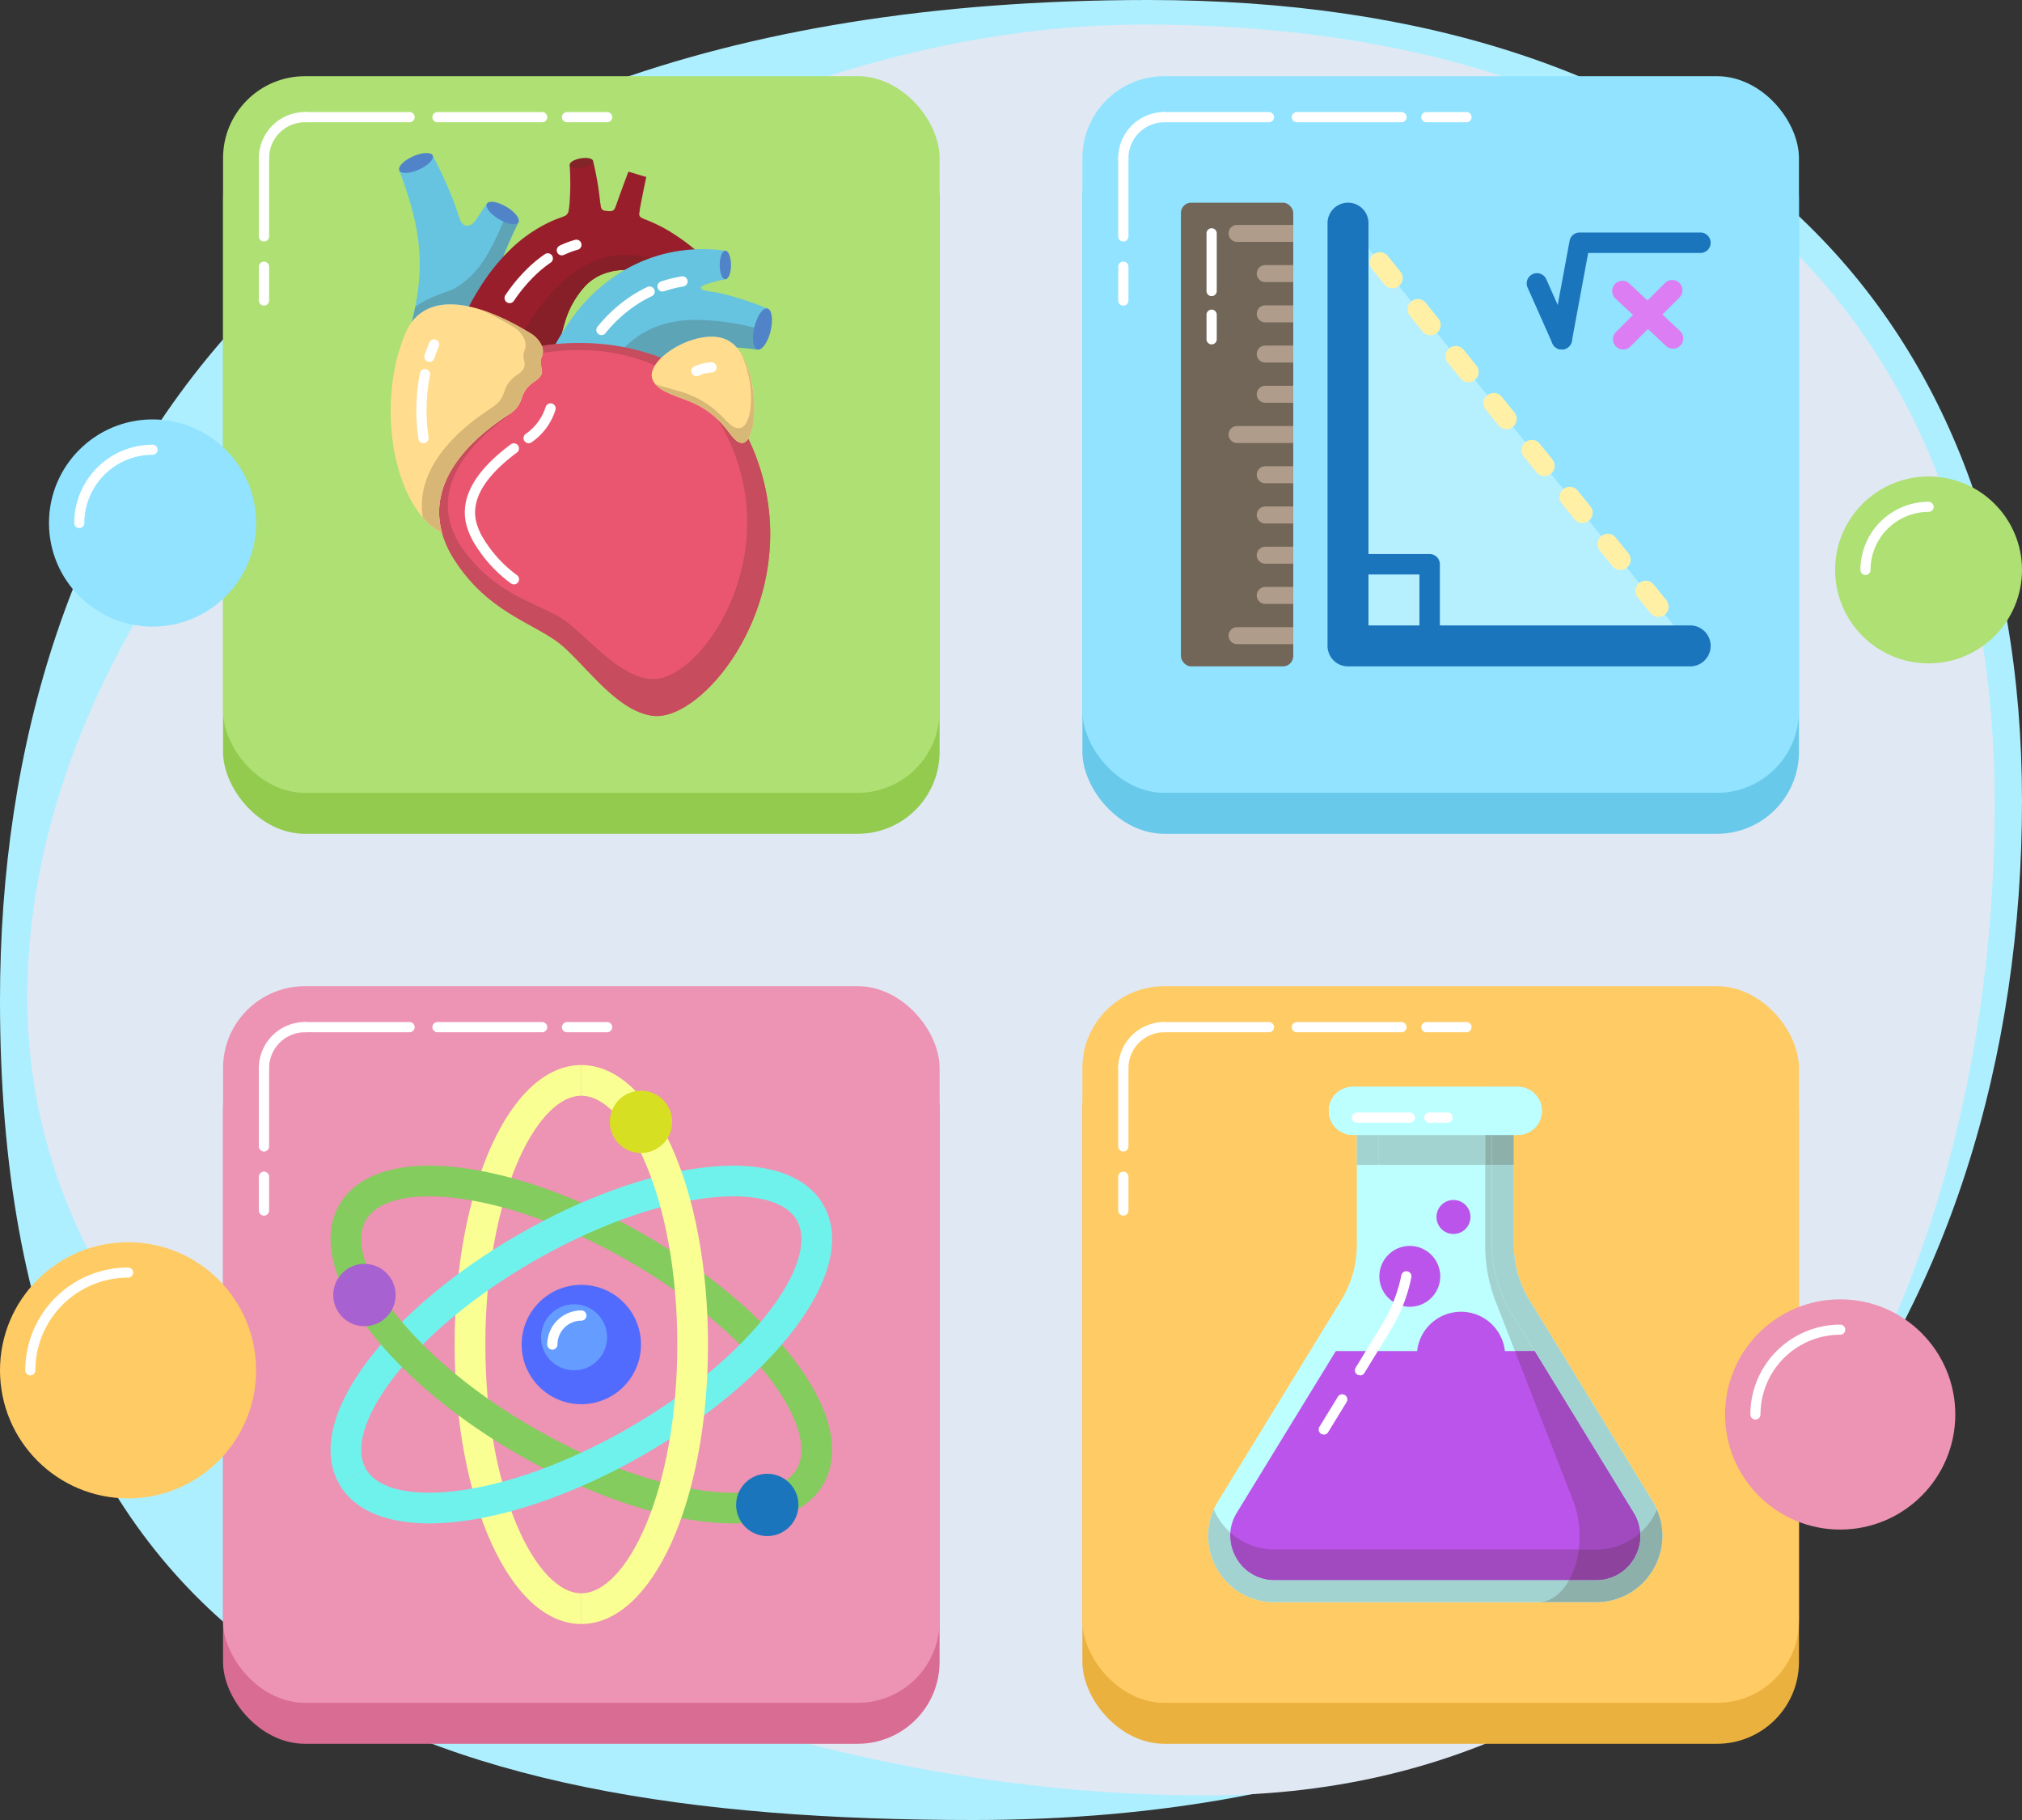 <svg xmlns="http://www.w3.org/2000/svg" xmlns:xlink="http://www.w3.org/1999/xlink" width="400" height="360" viewBox="0 0 400 360"><rect x="0" y="0" width="400" height="360" fill="#333333" stroke="none"/><defs><clipPath id="a"><rect width="400" height="360" transform="translate(-3848.233 -478.5)" fill="none"/></clipPath><clipPath id="b"><path d="M-3612.593-346.691h18.17a2.025,2.025,0,0,0,2.025-2.025v-87.668a2.025,2.025,0,0,0-2.025-2.025h-18.17a2.025,2.025,0,0,0-2.025,2.025v87.668a2.025,2.025,0,0,0,2.025,2.025" fill="none"/></clipPath></defs><g transform="translate(3848.233 478.5)"><g clip-path="url(#a)"><path d="M-3448.234-320.018c0,99.412-56.12,201.518-207.439,201.518-110.457,0-192.561-28.184-192.561-162.184,0-99.411,55.318-197.816,227.169-197.816C-3510.608-478.5-3448.234-419.429-3448.234-320.018Z" fill="#aeefff"/><path d="M-3453.639-319.436c0,96.724-48.638,196.071-156.11,196.071s-233.079-61.076-233.079-157.8S-3729.27-473.635-3621.8-473.635-3453.639-416.16-3453.639-319.436Z" fill="#e0e8f3"/><rect width="141.751" height="141.751" rx="16.2" transform="translate(-3804.109 -275.326)" fill="#d96c92"/><rect width="141.751" height="141.751" rx="16.2" transform="translate(-3804.109 -283.426)" fill="#ed93b3"/><circle cx="11.805" cy="11.805" r="11.805" transform="translate(-3745.039 -224.355)" fill="#526bff"/><circle cx="6.532" cy="6.532" r="6.532" transform="translate(-3741.197 -220.514)" fill="#649cff"/><path d="M-3733.234-157.27c-14.052,0-25.06-24.282-25.06-55.28s11.008-55.281,25.06-55.281v6.075c-8.98,0-18.985,20.208-18.985,49.206s10,49.205,18.985,49.205Z" fill="#faff94"/><path d="M-3685.36-184.91l-5.26-3.038c2.257-3.91.342-10.393-5.256-17.784-6.227-8.219-16.123-16.481-27.865-23.261s-23.845-11.218-34.077-12.5c-9.2-1.156-15.771.428-18.029,4.34l-5.26-3.038c3.589-6.22,12.128-8.823,24.045-7.33,11.018,1.381,23.93,6.092,36.358,13.268s22.966,16,29.671,24.853C-3683.783-199.828-3681.768-191.13-3685.36-184.91Z" fill="#84cc5e"/><path d="M-3781.107-184.91c-3.592-6.22-1.577-14.918,5.673-24.49,6.705-8.851,17.243-17.677,29.671-24.853s25.34-11.887,36.358-13.268c11.918-1.49,20.456,1.111,24.045,7.33l-5.26,3.038c-2.26-3.912-8.834-5.494-18.03-4.34-10.231,1.282-22.334,5.721-34.076,12.5s-21.638,15.042-27.865,23.261c-5.6,7.391-7.513,13.874-5.256,17.784Z" fill="#70f2ec"/><path d="M-3703.174-177.168a50.266,50.266,0,0,1-6.231-.411c-11.018-1.382-23.93-6.093-36.358-13.269s-22.966-16-29.671-24.853c-7.25-9.572-9.265-18.269-5.673-24.49l5.26,3.038c-2.257,3.912-.342,10.393,5.256,17.784,6.227,8.221,16.123,16.481,27.865,23.261s23.845,11.219,34.076,12.5c9.2,1.153,15.77-.429,18.03-4.34l5.26,3.038C-3688.289-179.836-3694.512-177.168-3703.174-177.168Z" fill="#84cc5e"/><path d="M-3763.293-177.168c-8.663,0-14.885-2.668-17.814-7.742l5.26-3.038c2.258,3.911,8.833,5.492,18.029,4.34,10.232-1.281,22.335-5.721,34.077-12.5s21.638-15.04,27.865-23.261c5.6-7.391,7.513-13.872,5.256-17.784l5.26-3.038c3.592,6.221,1.577,14.918-5.673,24.49-6.705,8.852-17.243,17.679-29.671,24.853s-25.34,11.887-36.358,13.269A50.263,50.263,0,0,1-3763.293-177.168Z" fill="#70f2ec"/><path d="M-3733.234-157.27v-6.075c8.981,0,18.986-20.207,18.986-49.205s-10-49.206-18.986-49.206v-6.075c14.053,0,25.061,24.283,25.061,55.281S-3719.181-157.27-3733.234-157.27Z" fill="#faff94"/><path d="M-3715.269-256.594a6.16,6.16,0,0,1-6.159,6.16,6.16,6.16,0,0,1-6.16-6.16,6.16,6.16,0,0,1,6.16-6.16A6.16,6.16,0,0,1-3715.269-256.594Z" fill="#d7df23"/><path d="M-3690.286-180.824a6.16,6.16,0,0,1-6.16,6.159,6.16,6.16,0,0,1-6.159-6.159,6.159,6.159,0,0,1,6.159-6.16A6.16,6.16,0,0,1-3690.286-180.824Z" fill="#1b75bc"/><path d="M-3769.979-222.337a6.16,6.16,0,0,1-6.16,6.159,6.16,6.16,0,0,1-6.159-6.159,6.159,6.159,0,0,1,6.159-6.16A6.159,6.159,0,0,1-3769.979-222.337Z" fill="#a761d1"/><path d="M-3738.963-211.538a1.012,1.012,0,0,1-1.013-1.012,6.751,6.751,0,0,1,6.742-6.743,1.012,1.012,0,0,1,1.013,1.013,1.012,1.012,0,0,1-1.013,1.012,4.723,4.723,0,0,0-4.717,4.718A1.012,1.012,0,0,1-3738.963-211.538Z" fill="#fff"/><path d="M-3796.009-267.226a8.11,8.11,0,0,1,8.1-8.1" fill="none" stroke="#fff" stroke-linecap="round" stroke-miterlimit="10" stroke-width="2.025"/><path d="M-3736.06-275.326h7.927" fill="none" stroke="#fff" stroke-linecap="round" stroke-miterlimit="10" stroke-width="2.025"/><path d="M-3761.687-275.326h20.7" fill="none" stroke="#fff" stroke-linecap="round" stroke-miterlimit="10" stroke-width="2.025"/><path d="M-3787.909-275.326h20.7" fill="none" stroke="#fff" stroke-linecap="round" stroke-miterlimit="10" stroke-width="2.025"/><path d="M-3796.009-251.734v-15.492" fill="none" stroke="#fff" stroke-linecap="round" stroke-miterlimit="10" stroke-width="2.025"/><path d="M-3796.009-239.056v-6.685" fill="none" stroke="#fff" stroke-linecap="round" stroke-miterlimit="10" stroke-width="2.025"/><rect width="141.751" height="141.751" rx="16.2" transform="translate(-3634.109 -275.326)" fill="#ebb13f"/><rect width="141.751" height="141.751" rx="16.2" transform="translate(-3634.109 -283.426)" fill="#ffcb64"/><path d="M-3550.944-258.763v26.426a23.308,23.308,0,0,0,3.434,12.18l24.342,39.74a10.942,10.942,0,0,1-9.331,16.657h-63.585a10.942,10.942,0,0,1-9.33-16.657l24.341-39.74a23.317,23.317,0,0,0,3.434-12.18v-26.426h26.695" fill="#bdffff"/><path d="M-3605.414-180.417a10.942,10.942,0,0,0,9.33,16.657h63.585a10.942,10.942,0,0,0,9.331-16.657l-18.894-30.844h-44.459l-18.893,30.844" fill="#ba54ea"/><path d="M-3532.5-161.587h-63.585a12.958,12.958,0,0,1-11.441-6.7,12.961,12.961,0,0,1,.258-13.261l24.341-39.74a21.137,21.137,0,0,0,3.114-11.045v-26.426h4.346v26.426a25.474,25.474,0,0,1-3.754,13.315l-24.341,39.74a8.667,8.667,0,0,0-.172,8.865,8.663,8.663,0,0,0,7.649,4.484h63.585a8.663,8.663,0,0,0,7.65-4.484,8.667,8.667,0,0,0-.172-8.865l-24.342-39.74a25.474,25.474,0,0,1-3.754-13.315v-26.426h4.346v26.426a21.137,21.137,0,0,0,3.114,11.045l24.342,39.74a12.962,12.962,0,0,1,.258,13.261,12.962,12.962,0,0,1-11.442,6.7" fill="#bdffff"/><path d="M-3554.428-254.013h-21.037v5.931h21.037v-5.931" fill="#a3d3d0"/><path d="M-3575.466-254.013h-4.346v5.931h4.346v-5.931" fill="#a3d3d0"/><path d="M-3547.975-254.013h-32.633a4.751,4.751,0,0,1-4.751-4.75,4.751,4.751,0,0,1,4.751-4.75h32.633a4.75,4.75,0,0,1,4.75,4.75,4.75,4.75,0,0,1-4.75,4.75" fill="#bdffff"/><path d="M-3559.209-219.031a8.736,8.736,0,0,1,8.736,8.736,8.736,8.736,0,0,1-8.736,8.736,8.736,8.736,0,0,1-8.736-8.736,8.736,8.736,0,0,1,8.736-8.736" fill="#ba54ea"/><path d="M-3569.34-232.054a6.018,6.018,0,0,1,6.018,6.018,6.018,6.018,0,0,1-6.018,6.018,6.019,6.019,0,0,1-6.019-6.018A6.019,6.019,0,0,1-3569.34-232.054Z" fill="#ba54ea"/><path d="M-3560.7-241.14a3.36,3.36,0,0,1,3.36,3.36,3.36,3.36,0,0,1-3.36,3.361,3.36,3.36,0,0,1-3.361-3.361A3.36,3.36,0,0,1-3560.7-241.14Z" fill="#ba54ea"/><path d="M-3548.486-228.874a21.133,21.133,0,0,0,2.829,7.582l22.513,36.754-22.512-36.754a21.149,21.149,0,0,1-2.83-7.582m5.233-29.369a4.751,4.751,0,0,1-4.722,4.23,4.788,4.788,0,0,0,.958-.1,4.759,4.759,0,0,0,2.982-2,4.727,4.727,0,0,0,.782-2.136m0-.031,0,.025,0-.025m0-.053,0,.042,0-.042m0-.036,0,.022,0-.022m0-.049,0,.031,0-.031m0-.039v0m0-.045v0m0-.044v0m0-.043v0m0-.048v0m0-.041v0m0-.05v0" fill="#d8d3d0"/><path d="M-3553.117-248.082h-1.311v15.746a30.77,30.77,0,0,0,1.978,11.044l3.9,10.031h3.937l-4.754-7.761a25.474,25.474,0,0,1-3.754-13.315v-15.745" fill="#a3d3d0"/><path d="M-3544.609-211.261h-3.937l11.564,29.708a19.453,19.453,0,0,1,1.063,9.528h3.42a12.962,12.962,0,0,0,8.76-3.331,8.781,8.781,0,0,0-1.282-3.926l-19.588-31.979" fill="#a14abf"/><path d="M-3548.771-248.082h-4.346v15.745a25.474,25.474,0,0,0,3.754,13.315l4.754,7.761,19.588,31.979a8.781,8.781,0,0,1,1.282,3.926,13.279,13.279,0,0,0,2.683-3.375,13.258,13.258,0,0,0,.58-1.217,12.877,12.877,0,0,1,.47,9.268,12.939,12.939,0,0,0-1.31-10.873l-1.828-2.985-22.513-36.754a21.133,21.133,0,0,1-2.829-7.582,21.163,21.163,0,0,1-.285-3.462h0v-15.745" fill="#a3d3d0"/><path d="M-3553.117-254.013h-1.311v5.931h1.311v-5.931" fill="#8eb0ab"/><path d="M-3548.771-254.013h-4.347v5.931h4.347v-5.931" fill="#8eb0ab"/><path d="M-3547.975-263.513h-5.944c1.665,0,3.016,2.128,3.016,4.749a6.78,6.78,0,0,1-.517,2.656,3.377,3.377,0,0,1-1.894,2,1.988,1.988,0,0,1-.608.1h5.947a4.751,4.751,0,0,0,4.722-4.23v-.006l0-.025,0-.011,0-.042,0-.014,0-.022v-.018l0-.031v-.039l0-.027v-.062l0-.035v-.188a4.75,4.75,0,0,0-4.75-4.75" fill="#a3d3d0"/><path d="M-3523.275-165.358q-.4.4-.825.755.428-.358.825-.755m3.233-5.213,0,.007,0-.007m.018-.055-.006.017.006-.017m.017-.052-.009.027.009-.027" fill="#a3d3d0"/><path d="M-3547.975-254.013h-32.632a4.749,4.749,0,0,1-4.751-4.75,4.749,4.749,0,0,1,4.751-4.75h32.632a4.749,4.749,0,0,1,4.751,4.75A4.749,4.749,0,0,1-3547.975-254.013Z" fill="#bdffff"/><path d="M-3596.31-161.588h0m-12.789-11.341a13.248,13.248,0,0,0,1.573,4.638,13.153,13.153,0,0,0,3.965,4.393,13.151,13.151,0,0,1-3.964-4.393,13.25,13.25,0,0,1-1.574-4.638m-.006-.045,0,.018,0-.018m-.006-.045h0" fill="#d8d3d0"/><path d="M-3604.843-175.355a8.716,8.716,0,0,0,1.11,4.938,8.663,8.663,0,0,0,7.649,4.484h58.2a15.148,15.148,0,0,0,1.065-2.358,18.7,18.7,0,0,0,.9-3.734h-60.165a12.962,12.962,0,0,1-8.759-3.33" fill="#a14abf"/><path d="M-3520.03-170.609l-.012.038.012-.038m.014-.042-.008.025.008-.025m.01-.029h0m-88.1-9.268a12.886,12.886,0,0,0-1,6.929h0l.006.045,0,.018,0,.027a13.25,13.25,0,0,0,1.574,4.638,13.151,13.151,0,0,0,3.964,4.393,13.016,13.016,0,0,0,7.251,2.31h63.811a12.977,12.977,0,0,0,8.4-3.016,12.979,12.979,0,0,1-8.4,3.015h-11.591c2.432,0,4.65-1.585,6.207-4.345h-58.2a8.663,8.663,0,0,1-7.649-4.484,8.716,8.716,0,0,1-1.11-4.938,13.291,13.291,0,0,1-2.683-3.375c-.222-.4-.4-.808-.581-1.218" fill="#a3d3d0"/><path d="M-3520.136-170.3a13.692,13.692,0,0,1-.921,2.011,13.773,13.773,0,0,1-.861,1.346,13.8,13.8,0,0,0,.862-1.347,13.627,13.627,0,0,0,.92-2.01m.015-.043-.012.033.012-.033" fill="#d8d3d0"/><path d="M-3520.045-170.564a13.525,13.525,0,0,1-1.012,2.273,13.388,13.388,0,0,1-2.218,2.933,13.2,13.2,0,0,0,1.357-1.587,13.773,13.773,0,0,0,.861-1.346,13.692,13.692,0,0,0,.921-2.011l0-.01.012-.033c.026-.073.052-.146.076-.219" fill="#a3d3d0"/><path d="M-3523.739-175.356a12.962,12.962,0,0,1-8.76,3.331h-3.42a18.7,18.7,0,0,1-.9,3.734,15.148,15.148,0,0,1-1.065,2.358h5.383a8.663,8.663,0,0,0,7.65-4.484,8.721,8.721,0,0,0,1.11-4.939" fill="#8d429d"/><path d="M-3520.476-179.948a13.258,13.258,0,0,1-.58,1.217,13.279,13.279,0,0,1-2.683,3.375,8.721,8.721,0,0,1-1.11,4.939,8.663,8.663,0,0,1-7.65,4.484h-5.383c-1.557,2.76-3.775,4.345-6.207,4.345h11.591a12.979,12.979,0,0,0,8.4-3.015q.428-.358.825-.755a13.388,13.388,0,0,0,2.218-2.933,13.525,13.525,0,0,0,1.012-2.273l0-.007.012-.038.006-.017.008-.025.009-.027v0a12.877,12.877,0,0,0-.47-9.268" fill="#8eb0ab"/><path d="M-3547.975-254.013h-32.633a4.75,4.75,0,0,1-4.75-4.75,4.75,4.75,0,0,1,4.75-4.75h32.633a4.75,4.75,0,0,1,4.75,4.75A4.75,4.75,0,0,1-3547.975-254.013Z" fill="#bdffff"/><path d="M-3586.356-194.729l-.528-.149a1.011,1.011,0,0,1-.334-1.392l3.645-5.953a1.015,1.015,0,0,1,1.393-.334,1.013,1.013,0,0,1,.334,1.392l-3.646,5.953A1.012,1.012,0,0,1-3586.356-194.729Z" fill="#fff"/><path d="M-3579.184-206.438l-.528-.149a1.012,1.012,0,0,1-.335-1.392l5.144-8.4a30.462,30.462,0,0,0,3.886-9.86,1.015,1.015,0,0,1,1.193-.79,1.011,1.011,0,0,1,.79,1.193,32.437,32.437,0,0,1-4.143,10.515l-5.143,8.4A1.012,1.012,0,0,1-3579.184-206.438Z" fill="#fff"/><path d="M-3569.34-256.425h-10.472a1.012,1.012,0,0,1-1.013-1.013,1.011,1.011,0,0,1,1.013-1.012h10.472a1.011,1.011,0,0,1,1.012,1.012A1.012,1.012,0,0,1-3569.34-256.425Z" fill="#fff"/><path d="M-3561.884-256.425h-3.587a1.012,1.012,0,0,1-1.013-1.013,1.011,1.011,0,0,1,1.013-1.012h3.587a1.011,1.011,0,0,1,1.013,1.012A1.012,1.012,0,0,1-3561.884-256.425Z" fill="#fff"/><path d="M-3626.009-267.226a8.11,8.11,0,0,1,8.1-8.1" fill="none" stroke="#fff" stroke-linecap="round" stroke-miterlimit="10" stroke-width="2.025"/><path d="M-3566.06-275.326h7.927" fill="none" stroke="#fff" stroke-linecap="round" stroke-miterlimit="10" stroke-width="2.025"/><path d="M-3591.687-275.326h20.7" fill="none" stroke="#fff" stroke-linecap="round" stroke-miterlimit="10" stroke-width="2.025"/><path d="M-3617.909-275.326h20.7" fill="none" stroke="#fff" stroke-linecap="round" stroke-miterlimit="10" stroke-width="2.025"/><path d="M-3626.009-251.734v-15.492" fill="none" stroke="#fff" stroke-linecap="round" stroke-miterlimit="10" stroke-width="2.025"/><path d="M-3626.009-239.056v-6.685" fill="none" stroke="#fff" stroke-linecap="round" stroke-miterlimit="10" stroke-width="2.025"/><rect width="141.751" height="141.751" rx="16.2" transform="translate(-3804.109 -455.326)" fill="#93cb4f"/><rect width="141.751" height="141.751" rx="16.2" transform="translate(-3804.109 -463.426)" fill="#aee073"/><path d="M-3745.674-434.523l-6.238-3.694c-1.52,2.178-3.017,4.42-4.412,6.785a52.883,52.883,0,0,0-2.422-7.886,89.492,89.492,0,0,0-3.885-8.421l-6.62,2.953a81.788,81.788,0,0,1,2.632,8.065,42.755,42.755,0,0,1,1.334,7.944,39.336,39.336,0,0,1-.279,7.882,57.738,57.738,0,0,1-1.672,7.9l4.26.925-.027.286h1.344l5.579,1.211c.062-.4.114-.806.172-1.211h4.322a29.6,29.6,0,0,1,1.23-11.157,73.712,73.712,0,0,1,4.682-11.581" fill="#67c4e0"/><path d="M-3766.073-417.834l-.011.008q-.3,1.5-.67,3l0-.007q.378-1.5.676-3m20.4-16.689c-1.111,2.283-2.157,4.571-3.055,6.852h0c.9-2.281,1.943-4.569,3.054-6.852" fill="#d8d3d0"/><path d="M-3748.1-435.959c-3.255,7.678-5.348,11.523-10.034,14.405-1.513.931-4.556,1.327-7.939,3.72q-.3,1.5-.676,3a9.08,9.08,0,0,1,7.646-3.457,17.49,17.49,0,0,1,3.633.412,52.017,52.017,0,0,1,3.031-5.088,40.542,40.542,0,0,1,3.71-4.706c.9-2.281,1.944-4.569,3.055-6.852h0l-2.426-1.436" fill="#5ea4b7"/><path d="M-3757.431-435.585c.738,2.527,2.41,1.911,3.279.671l1.269,3.556-2.736,4.09-4.749-1.716S-3757.855-437.035-3757.431-435.585Z" fill="#67c4e0"/><path d="M-3715.461-432.551a30.452,30.452,0,0,0-6.494-3.024l.231-1.226c.42-2.233.868-4.477,1.34-6.69l-3.53-1.059c-.828,2.172-1.618,4.33-2.39,6.513-.164.464-.322.931-.484,1.395a23.766,23.766,0,0,0-2.591-.153c-.036-.593-.08-1.182-.135-1.766q-.21-2.067-.559-4.078c-.238-1.356-.5-2.643-.848-4.037l-4.617.826c.082,1.168.124,2.462.122,3.691s-.048,2.478-.135,3.7c-.066.858-.169,1.7-.288,2.531a22.939,22.939,0,0,0-3.855,1.448,28.859,28.859,0,0,0-7.318,5.075,38.529,38.529,0,0,0-5.427,6.442,54.456,54.456,0,0,0-3.968,6.952c-1.113,2.356-2.063,4.737-2.914,7.13l21.054,4.646c.113-1.819.288-3.614.56-5.353a37.088,37.088,0,0,1,1.15-4.943,17.942,17.942,0,0,1,4.284-7.6,9.834,9.834,0,0,1,3.348-2.169,11.842,11.842,0,0,1,4.465-.8,25.167,25.167,0,0,1,10.669,2.867l4.125-5.961a40.329,40.329,0,0,0-5.795-4.351" fill="#991e2c"/><path d="M-3736.557-414.533q-.3.969-.55,1.988h0q.248-1.017.549-1.987" fill="#d8d3d0"/><path d="M-3724.383-428.086c-6.295,0-13.168,3.485-20.119,14.8l.07.041.01.006.058.034.048.028.014.008q.453.266.917.547a5.461,5.461,0,0,1,2.358,2.6h0s.987-.187,2.672-.343q.6-1.1,1.248-2.176.248-1.017.55-1.988h0a17.942,17.942,0,0,1,4.284-7.6,9.834,9.834,0,0,1,3.348-2.169,11.8,11.8,0,0,1,4.283-.8,30.577,30.577,0,0,1,5.069-2.341,19.347,19.347,0,0,0-4.81-.639" fill="#861f27"/><path d="M-3736.879-435.615a1.581,1.581,0,0,0,1.193-1.485s6.128-1.991,6.2-1.2c.1,1.2.416,1.518,1.337,1.542l-1.1,2.8-7.534.511Z" fill="#991e2c"/><path d="M-3727.8-436.736a1.144,1.144,0,0,0,1.366-.921s4.9-.147,4.714.856.026,1.282.831,1.594l-.333,1.673-6.711-1.236Z" fill="#991e2c"/><path d="M-3705.171-420.366a28.984,28.984,0,0,0-5.213-.721c-.337-.012-.681-.01-1.025-.009a25.929,25.929,0,0,1,6.671-2.159v-5.654a32.236,32.236,0,0,0-10.435.258,30.615,30.615,0,0,0-10.282,4.033,34.675,34.675,0,0,0-8.541,7.6,49.208,49.208,0,0,0-5.877,9.641l12.324,3.8,9.245,4.448a23.617,23.617,0,0,1,2.4-5.662,10.147,10.147,0,0,1,3.585-3.607,10.345,10.345,0,0,1,2.639-1.031,17.25,17.25,0,0,1,3.318-.435,52.772,52.772,0,0,1,7.991.508l1.946-8.117a61.975,61.975,0,0,0-8.749-2.888" fill="#67c4e0"/><path d="M-3697.429-413.278l-.939,3.917.939-3.917h0" fill="#d8d3d0"/><path d="M-3710.341-415.245c-6.3,0-10.756,1.922-14.405,5.5a39.917,39.917,0,0,1,7.27,2.088,15.77,15.77,0,0,1,9.978-4.247,6.827,6.827,0,0,1,3.332.774,6.388,6.388,0,0,1,1.662,1.357c1.317.1,2.7.252,4.136.414h0l.939-3.917a51.486,51.486,0,0,0-12.912-1.967" fill="#5ea4b7"/><path d="M-3708.694-422.221c-1.4.531-1.016,1.088.506,1.319l-.836,3.724-6.827,1.187.165-6.727,7.123-1.385Z" fill="#67c4e0"/><path d="M-3760.792-373.125c-3.492-12.562,10.116-21.321,13.26-23.415,3.561-2.375,1.419-4.063,5.1-6.554,2.707-1.841.586-2.753,1.377-4.732a2.965,2.965,0,0,0,.032-2.2s32.39-6.136,42.62,22.593c9.63,27.04-10.552,51.838-20.708,50.518-6.674-.865-12.267-8.706-17.411-13.454s-14.905-6.464-21.9-17.543a19.7,19.7,0,0,1-2.369-5.213" fill="#ea5670"/><path d="M-3733.784-410.576h0q.273,0,.553,0-.281,0-.553,0" fill="#5ea4b7"/><path d="M-3738.355-410.369c-1.685.156-2.672.343-2.672.343h0s.988-.187,2.672-.343h0" fill="#772023"/><path d="M-3733.79-410.576c-1.806,0-3.363.1-4.565.207h0c1.2-.111,2.759-.207,4.565-.207" fill="#5ea4b7"/><path d="M-3718.318-336.864h0m.564-.024-.079.006.079-.006m.274-.027c-.061.008-.121.014-.182.02.061-.006.121-.012.182-.02m.922-.16-.03.007.03-.007m.139-.033-.119.028.119-.028m.47-.128c-.114.034-.226.066-.34.1.113-.029.226-.061.34-.1m-42.474-30.676c6.9,10.928,16.486,12.746,21.683,17.35-5.2-4.6-14.786-6.422-21.683-17.35m60.1-19.272c8.5,24.319-7.038,46.762-17.591,49.937,10.553-3.172,26.093-25.616,17.591-49.937m-.04-.114.016.046-.016-.046m-.132-.371.006.018-.006-.018" fill="#d8d3d0"/><path d="M-3747.239-396.743c-.093.067-.191.135-.293.2-2.794,1.861-13.852,8.985-13.828,19.365a15.231,15.231,0,0,0,.568,4.05h0a19.7,19.7,0,0,0,2.369,5.213h0c6.9,10.928,16.486,12.746,21.683,17.35.072.064.144.128.214.193,5.144,4.748,10.737,12.589,17.411,13.454a6.3,6.3,0,0,0,.8.051h0c.16,0,.321-.006.484-.018l.079-.006.092-.007c.061-.006.121-.012.182-.02a8.643,8.643,0,0,0,.892-.153l.03-.007.02,0,.119-.028.13-.033c.114-.029.226-.061.34-.1l.039-.011c10.553-3.175,26.093-25.618,17.591-49.937l-.024-.068-.016-.046-.048-.135h0c-.026-.074-.052-.145-.078-.218l-.006-.018a39.717,39.717,0,0,0-1.732-4.066,1.991,1.991,0,0,1-.734.727h0l-.016.008,0,0-.014.007-.005,0-.014.006,0,0-.015.007h0l-.036.015-.007,0-.011,0-.008,0-.01,0-.008,0-.01,0-.009,0-.009,0-.009,0-.009,0-.01,0-.01,0-.017.005-.008,0-.011,0-.008,0-.011,0h-.007l-.011,0-.007,0-.012,0h-.006l-.012,0h-.006l-.045.007h-.129a1.206,1.206,0,0,1-.187-.015c-1.494-.241-2.318-2.528-4.871-4.9a34.468,34.468,0,0,1,2.873,5.335c10.1,23.307-6.058,46.364-15.325,46.364-.115,0-.229,0-.342-.011-6.048-.383-11.529-7.061-16.428-11s-13.768-4.9-20.7-14.395a17.542,17.542,0,0,1-2.431-4.52c-3.87-11.019,7.847-19.642,10.55-21.7a6.523,6.523,0,0,0,1.087-1.023m13.455-13.833h-.006c-1.806,0-3.363.1-4.565.207-1.684.156-2.672.343-2.672.343l.007.018,0,.007.006.015v0a3.026,3.026,0,0,1,.18,1.022h0a2.844,2.844,0,0,1-.021.345,45.766,45.766,0,0,1,7.066-.548,37.047,37.047,0,0,1,15.085,3,8.083,8.083,0,0,1,1.225-1.491,44.509,44.509,0,0,0-15.755-2.914q-.281,0-.553,0" fill="#c74c5e"/><path d="M-3741.027-410.026a2.965,2.965,0,0,1-.032,2.2c-.791,1.979,1.33,2.891-1.377,4.732-3.677,2.491-1.535,4.179-5.1,6.554-3.144,2.094-16.752,10.853-13.26,23.415-9.238-4.453-13.459-24.908-7.16-39.618,2.6-6.073,10.121-8.653,24.567.116a5.461,5.461,0,0,1,2.358,2.6" fill="#ffdc8e"/><path d="M-3744.3-413.174q.453.266.917.547a5.461,5.461,0,0,1,2.358,2.6h0a5.461,5.461,0,0,0-2.358-2.6q-.464-.282-.917-.547m-.062-.036.048.028-.048-.028m-.068-.04.01.006-.01-.006" fill="#772023"/><path d="M-3760.834-373.146l.042.021-.042-.021m-.029-.014.007,0-.007,0" fill="#d8d3d0"/><path d="M-3753.273-417.288a52.746,52.746,0,0,1,6.458,3.368,5.472,5.472,0,0,1,2.358,2.6,2.966,2.966,0,0,1-.032,2.2c-.792,1.978,1.329,2.891-1.377,4.732-3.678,2.491-1.536,4.179-5.1,6.554-3,2-15.5,10.054-13.627,21.69a12.1,12.1,0,0,0,3.727,2.982l.007,0,.022.01.042.021h0a15.231,15.231,0,0,1-.568-4.05h0c-.024-10.38,11.034-17.5,13.828-19.365,3.561-2.375,1.419-4.063,5.1-6.554,1.153-.784,1.43-1.4,1.43-2,0-.557-.24-1.1-.242-1.757h0a2.556,2.556,0,0,1,.189-.975,3.047,3.047,0,0,0,.228-1.136,3.026,3.026,0,0,0-.18-1.022v0l-.006-.015,0-.007-.007-.018h0a5.461,5.461,0,0,0-2.358-2.6q-.464-.282-.917-.547l-.014-.008-.048-.028-.058-.034-.01-.006a43.171,43.171,0,0,0-8.841-4.038" fill="#d8b776"/><path d="M-3719.2-403.57c-1.367-4.009,9.567-10.593,15.037-7.562,6.507,3.6,6.221,20.834,2.509,20.235-2.245-.362-2.977-5.344-10.335-8.276-3.309-1.318-6.42-2.076-7.211-4.4" fill="#ffdc8e"/><path d="M-3712.053-399.2l.061.024-.061-.024m-.062-.024.056.021-.056-.021m-.041-.017.02.008-.02-.008" fill="#c74d5f"/><path d="M-3699.136-395.729a9.612,9.612,0,0,1-1.087,3.994h0a9.612,9.612,0,0,0,1.087-3.994m0-.039,0,.03,0-.03m0-.042,0,.019,0-.019m0-.037v0" fill="#d8d4d2"/><path d="M-3700.223-391.735h0" fill="#c74d5f"/><path d="M-3701.451-390.882h0m.019,0h0m.019,0h0m.019,0h0m.018,0h0m.019,0h0m.016,0h0m.052-.008h0m.018,0h0m.019,0-.007,0,.007,0m.018,0h0m.019,0-.008,0,.008,0m.019,0-.008,0,.008,0m.027-.008-.01,0,.01,0m.019,0-.009,0,.009,0m.018-.006-.009,0,.009,0m.019-.006-.01,0,.01,0m.018-.006-.01,0,.01,0m.019-.008-.011,0,.011,0m.043-.017-.036.015.036-.015m.018-.008-.015.007.015-.007m.018-.008-.014.006.014-.006m.019-.009-.014.007.014-.007m.019-.009-.015.007.015-.007m.737-.729a1.983,1.983,0,0,1-.734.727,1.991,1.991,0,0,0,.734-.727h0" fill="#ab4551"/><path d="M-3702.085-409.262c3.428,5.693,3.048,15.457-.026,15.457-.047,0-.095,0-.143-.007-2.466-.235-3.467-4.9-11.619-7.311-1.7-.5-3.33-.9-4.7-1.388,1.239,1.5,3.743,2.218,6.42,3.273l.02.008.021.009.056.021.006,0,.061.024h0c7.358,2.932,8.09,7.914,10.335,8.276a1.2,1.2,0,0,0,.187.015h.128l.046-.007h.006l.012,0h.006l.012,0,.007,0,.011,0h.007l.011,0,.008,0,.011,0,.008,0,.017-.005.01,0,.01,0,.009,0,.009,0,.009,0,.009,0,.01,0,.008,0,.01,0,.008,0,.011,0,.007,0,.036-.015h0l.015-.007,0,0,.014-.006.005,0,.014-.007,0,0,.015-.007,0,0a1.983,1.983,0,0,0,.734-.727h0a9.612,9.612,0,0,0,1.087-3.994v-.009l0-.03,0-.023,0-.019,0-.028v-.009c.389-4.219-.447-10.1-2.96-13.415" fill="#d8b877"/><path d="M-3766.525-447.571c-1.828.815-3.048,2.062-2.726,2.785s2.066.647,3.894-.169,3.048-2.061,2.726-2.784S-3764.7-448.387-3766.525-447.571Z" fill="#5183c9"/><path d="M-3748.063-437.6c-1.723-1.02-3.446-1.3-3.849-.614s.666,2.06,2.388,3.08,3.446,1.295,3.849.614S-3746.341-436.583-3748.063-437.6Z" fill="#5183c9"/><path d="M-3733.393-447.175c-1.274.228-2.234.821-2.144,1.326s1.2.727,2.472.5,2.235-.822,2.144-1.326S-3732.117-447.4-3733.393-447.175Z" fill="#822428"/><ellipse cx="1.117" cy="2.827" rx="1.117" ry="2.827" transform="translate(-3705.855 -428.909)" fill="#5183c9"/><path d="M-3695.79-413.034c.536-2.241.254-4.231-.632-4.443s-2.04,1.432-2.577,3.674-.255,4.231.631,4.442S-3696.328-410.792-3695.79-413.034Z" fill="#5183c9"/><path d="M-3737.08-427.985a1.013,1.013,0,0,1-.912-.57,1.013,1.013,0,0,1,.468-1.353,17.773,17.773,0,0,1,3.045-1.145,1.017,1.017,0,0,1,1.246.705,1.014,1.014,0,0,1-.705,1.247,15.679,15.679,0,0,0-2.7,1.014Z" fill="#fff"/><path d="M-3747.414-418.542a1.014,1.014,0,0,1-.568-.175,1.013,1.013,0,0,1-.268-1.407,33.243,33.243,0,0,1,4.709-5.6,25.373,25.373,0,0,1,3.1-2.5,1.01,1.01,0,0,1,1.407.266,1.012,1.012,0,0,1-.266,1.407,23.259,23.259,0,0,0-2.849,2.3,31.339,31.339,0,0,0-4.423,5.264A1.015,1.015,0,0,1-3747.414-418.542Z" fill="#fff"/><path d="M-3729.251-412.218a1.009,1.009,0,0,1-.639-.228,1.012,1.012,0,0,1-.144-1.425,29.231,29.231,0,0,1,7.238-6.439,25.279,25.279,0,0,1,2.64-1.429,1.015,1.015,0,0,1,1.346.489,1.012,1.012,0,0,1-.49,1.346,23.478,23.478,0,0,0-2.429,1.315,27.217,27.217,0,0,0-6.737,6A1.01,1.01,0,0,1-3729.251-412.218Z" fill="#fff"/><path d="M-3717.165-420.838a1.012,1.012,0,0,1-.959-.688,1.013,1.013,0,0,1,.635-1.284,25.4,25.4,0,0,1,3.282-.872c.272-.053.548-.1.827-.147a1.013,1.013,0,0,1,1.159.84,1.012,1.012,0,0,1-.84,1.159q-.384.061-.758.135a23.448,23.448,0,0,0-3.022.8Z" fill="#fff"/><path d="M-3763.275-406.91l-.311-.05a1.011,1.011,0,0,1-.652-1.274q.413-1.281.941-2.517a1.011,1.011,0,0,1,1.329-.532,1.012,1.012,0,0,1,.532,1.329c-.328.766-.618,1.549-.876,2.343A1.011,1.011,0,0,1-3763.275-406.91Z" fill="#fff"/><path d="M-3764.463-390.831a1.013,1.013,0,0,1-1-.869,38.887,38.887,0,0,1,.311-13,1.006,1.006,0,0,1,1.192-.793,1.012,1.012,0,0,1,.793,1.192,36.833,36.833,0,0,0-.29,12.314,1.013,1.013,0,0,1-.86,1.146Z" fill="#fff"/><path d="M-3743.648-390.83a1.012,1.012,0,0,1-.82-.416,1.014,1.014,0,0,1,.222-1.415,10.307,10.307,0,0,0,3.976-5.384,1.014,1.014,0,0,1,1.295-.612,1.011,1.011,0,0,1,.612,1.294,12.3,12.3,0,0,1-4.69,6.339A1.009,1.009,0,0,1-3743.648-390.83Z" fill="#fff"/><path d="M-3746.569-362.912a1.014,1.014,0,0,1-.6-.2,27.069,27.069,0,0,1-6.969-7.5,14.729,14.729,0,0,1-1.773-3.866c-1.475-5.308,1.462-10.736,8.733-16.131a1.01,1.01,0,0,1,1.416.209,1.012,1.012,0,0,1-.21,1.416c-6.529,4.846-9.216,9.545-7.987,13.964a12.718,12.718,0,0,0,1.533,3.328,25.108,25.108,0,0,0,6.465,6.957,1.013,1.013,0,0,1,.209,1.417A1.014,1.014,0,0,1-3746.569-362.912Z" fill="#fff"/><path d="M-3710.453-404.081a1.014,1.014,0,0,1-.928-.6,1.013,1.013,0,0,1,.518-1.335,8.8,8.8,0,0,1,3.364-.823,1.012,1.012,0,0,1,1.013,1.012,1.012,1.012,0,0,1-1.013,1.013,6.708,6.708,0,0,0-2.546.651Z" fill="#fff"/><path d="M-3796.009-447.226a8.11,8.11,0,0,1,8.1-8.1" fill="none" stroke="#fff" stroke-linecap="round" stroke-miterlimit="10" stroke-width="2.025"/><path d="M-3736.06-455.326h7.927" fill="none" stroke="#fff" stroke-linecap="round" stroke-miterlimit="10" stroke-width="2.025"/><path d="M-3761.687-455.326h20.7" fill="none" stroke="#fff" stroke-linecap="round" stroke-miterlimit="10" stroke-width="2.025"/><path d="M-3787.909-455.326h20.7" fill="none" stroke="#fff" stroke-linecap="round" stroke-miterlimit="10" stroke-width="2.025"/><path d="M-3796.009-431.734v-15.492" fill="none" stroke="#fff" stroke-linecap="round" stroke-miterlimit="10" stroke-width="2.025"/><path d="M-3796.009-419.056v-6.685" fill="none" stroke="#fff" stroke-linecap="round" stroke-miterlimit="10" stroke-width="2.025"/><rect width="141.751" height="141.751" rx="16.2" transform="translate(-3634.109 -455.326)" fill="#68c9eb"/><rect width="141.751" height="141.751" rx="16.2" transform="translate(-3634.109 -463.426)" fill="#91e3ff"/><path d="M-3581.563-434.359v83.618h67.69Z" fill="#b6f0ff"/><path d="M-3580.288-430.76a2.022,2.022,0,0,1-1.575-.75l-1.275-1.574a2.027,2.027,0,0,1,.3-2.849,2.024,2.024,0,0,1,2.849.3l1.274,1.574a2.026,2.026,0,0,1-.3,2.848A2.016,2.016,0,0,1-3580.288-430.76Z" fill="#fff0a6"/><path d="M-3520.157-356.48a2.024,2.024,0,0,1-1.576-.75l-2.505-3.1a2.026,2.026,0,0,1,.3-2.849,2.022,2.022,0,0,1,2.848.3l2.506,3.1a2.026,2.026,0,0,1-.3,2.848A2.015,2.015,0,0,1-3520.157-356.48Zm-7.517-9.285a2.02,2.02,0,0,1-1.575-.752l-2.5-3.1a2.023,2.023,0,0,1,.3-2.847,2.022,2.022,0,0,1,2.847.3l2.5,3.1a2.023,2.023,0,0,1-.3,2.848A2.014,2.014,0,0,1-3527.674-365.765Zm-7.516-9.285a2.023,2.023,0,0,1-1.575-.75l-2.505-3.1a2.027,2.027,0,0,1,.3-2.849,2.025,2.025,0,0,1,2.849.3l2.505,3.1a2.026,2.026,0,0,1-.3,2.848A2.017,2.017,0,0,1-3535.19-375.05Zm-7.516-9.285a2.024,2.024,0,0,1-1.576-.75l-2.505-3.1a2.027,2.027,0,0,1,.3-2.849,2.026,2.026,0,0,1,2.849.3l2.506,3.1a2.027,2.027,0,0,1-.3,2.849A2.022,2.022,0,0,1-3542.706-384.335Zm-7.516-9.285a2.02,2.02,0,0,1-1.575-.751l-2.506-3.1a2.026,2.026,0,0,1,.3-2.848,2.023,2.023,0,0,1,2.848.3l2.506,3.1a2.027,2.027,0,0,1-.3,2.849A2.013,2.013,0,0,1-3550.222-393.62Zm-7.517-9.285a2.022,2.022,0,0,1-1.575-.75l-2.506-3.1a2.027,2.027,0,0,1,.3-2.849,2.024,2.024,0,0,1,2.849.3l2.5,3.1a2.026,2.026,0,0,1-.3,2.848A2.018,2.018,0,0,1-3557.739-402.9Zm-7.517-9.284a2.021,2.021,0,0,1-1.575-.752l-2.5-3.1a2.023,2.023,0,0,1,.3-2.847,2.023,2.023,0,0,1,2.848.3l2.505,3.1a2.025,2.025,0,0,1-.3,2.848A2.019,2.019,0,0,1-3565.256-412.189Zm-7.515-9.286a2.018,2.018,0,0,1-1.575-.751l-2.506-3.094a2.027,2.027,0,0,1,.3-2.849,2.023,2.023,0,0,1,2.848.3l2.506,3.094a2.027,2.027,0,0,1-.3,2.849A2.013,2.013,0,0,1-3572.771-421.475Z" fill="#fff0a6"/><path d="M-3513.873-348.716a2.023,2.023,0,0,1-1.575-.75l-1.274-1.574a2.027,2.027,0,0,1,.3-2.849,2.025,2.025,0,0,1,2.849.3l1.274,1.574a2.026,2.026,0,0,1-.3,2.848A2.016,2.016,0,0,1-3513.873-348.716Z" fill="#fff0a6"/><path d="M-3513.874-346.691h-67.689a4.051,4.051,0,0,1-4.051-4.05v-83.618a4.051,4.051,0,0,1,4.051-4.05,4.051,4.051,0,0,1,4.05,4.05v79.568h63.639a4.05,4.05,0,0,1,4.05,4.05A4.05,4.05,0,0,1-3513.874-346.691Z" fill="#1b75bc"/><path d="M-3565.416-348.716a2.025,2.025,0,0,1-2.025-2.025v-14.123h-14.122a2.025,2.025,0,0,1-2.026-2.025,2.026,2.026,0,0,1,2.026-2.025h16.147a2.025,2.025,0,0,1,2.025,2.025v16.148A2.024,2.024,0,0,1-3565.416-348.716Z" fill="#1b75bc"/><path d="M-3539.275-409.367a2.024,2.024,0,0,1-1.851-1.2l-4.913-11.049a2.023,2.023,0,0,1,1.028-2.673,2.023,2.023,0,0,1,2.672,1.027l4.913,11.05a2.024,2.024,0,0,1-1.028,2.673A2.015,2.015,0,0,1-3539.275-409.367Z" fill="#1b75bc"/><path d="M-3539.274-409.368l-.371-.034a2.026,2.026,0,0,1-1.623-2.36l3.537-19.092a2.025,2.025,0,0,1,1.991-1.656h23.891a2.025,2.025,0,0,1,2.025,2.025,2.024,2.024,0,0,1-2.025,2.025h-22.207l-3.229,17.435A2.027,2.027,0,0,1-3539.274-409.368Z" fill="#1b75bc"/><path d="M-3527.126-409.368a2.017,2.017,0,0,1-1.432-.594,2.024,2.024,0,0,1,0-2.863l9.7-9.7a2.024,2.024,0,0,1,2.863,0,2.024,2.024,0,0,1,0,2.863l-9.7,9.7A2.015,2.015,0,0,1-3527.126-409.368Z" fill="#dd7df4"/><path d="M-3517.271-409.529a2.015,2.015,0,0,1-1.384-.547l-10.011-9.382a2.023,2.023,0,0,1-.093-2.861,2.02,2.02,0,0,1,2.862-.093l10.01,9.381a2.024,2.024,0,0,1,.093,2.862A2.014,2.014,0,0,1-3517.271-409.529Z" fill="#dd7df4"/><g clip-path="url(#b)"><rect width="22.221" height="91.718" rx="2.025" transform="translate(-3614.618 -438.409)" fill="#726658"/><path d="M-3592.4-430.654h-11.11a1.68,1.68,0,0,1-1.68-1.68,1.68,1.68,0,0,1,1.68-1.68h11.11a1.68,1.68,0,0,1,1.68,1.68A1.68,1.68,0,0,1-3592.4-430.654Z" fill="#af9c8b"/><path d="M-3592.4-422.7h-5.536a1.681,1.681,0,0,1-1.68-1.68,1.68,1.68,0,0,1,1.68-1.68h5.536a1.68,1.68,0,0,1,1.68,1.68A1.68,1.68,0,0,1-3592.4-422.7Z" fill="#af9c8b"/><path d="M-3592.4-414.74h-5.536a1.681,1.681,0,0,1-1.68-1.68,1.68,1.68,0,0,1,1.68-1.68h5.536a1.68,1.68,0,0,1,1.68,1.68A1.68,1.68,0,0,1-3592.4-414.74Z" fill="#af9c8b"/><path d="M-3592.4-406.784h-5.536a1.68,1.68,0,0,1-1.68-1.68,1.681,1.681,0,0,1,1.68-1.68h5.536a1.68,1.68,0,0,1,1.68,1.68A1.68,1.68,0,0,1-3592.4-406.784Z" fill="#af9c8b"/><path d="M-3592.4-398.827h-5.536a1.681,1.681,0,0,1-1.68-1.68,1.681,1.681,0,0,1,1.68-1.68h5.536a1.68,1.68,0,0,1,1.68,1.68A1.68,1.68,0,0,1-3592.4-398.827Z" fill="#af9c8b"/><path d="M-3592.4-390.87h-11.11a1.68,1.68,0,0,1-1.68-1.68,1.68,1.68,0,0,1,1.68-1.68h11.11a1.68,1.68,0,0,1,1.68,1.68A1.68,1.68,0,0,1-3592.4-390.87Z" fill="#af9c8b"/><path d="M-3592.4-382.914h-5.536a1.68,1.68,0,0,1-1.68-1.68,1.681,1.681,0,0,1,1.68-1.68h5.536a1.68,1.68,0,0,1,1.68,1.68A1.68,1.68,0,0,1-3592.4-382.914Z" fill="#af9c8b"/><path d="M-3592.4-374.957h-5.536a1.68,1.68,0,0,1-1.68-1.68,1.681,1.681,0,0,1,1.68-1.68h5.536a1.68,1.68,0,0,1,1.68,1.68A1.68,1.68,0,0,1-3592.4-374.957Z" fill="#af9c8b"/><path d="M-3592.4-367h-5.536a1.681,1.681,0,0,1-1.68-1.68,1.68,1.68,0,0,1,1.68-1.68h5.536a1.68,1.68,0,0,1,1.68,1.68A1.68,1.68,0,0,1-3592.4-367Z" fill="#af9c8b"/><path d="M-3592.4-359.043h-5.536a1.68,1.68,0,0,1-1.68-1.68,1.68,1.68,0,0,1,1.68-1.679h5.536a1.68,1.68,0,0,1,1.68,1.679A1.68,1.68,0,0,1-3592.4-359.043Z" fill="#af9c8b"/><path d="M-3592.4-351.086h-11.11a1.68,1.68,0,0,1-1.68-1.68,1.68,1.68,0,0,1,1.68-1.68h11.11a1.68,1.68,0,0,1,1.68,1.68A1.68,1.68,0,0,1-3592.4-351.086Z" fill="#af9c8b"/></g><path d="M-3608.543-419.927a1.011,1.011,0,0,1-1.013-1.012v-11.4a1.012,1.012,0,0,1,1.013-1.012,1.012,1.012,0,0,1,1.012,1.012v11.4A1.011,1.011,0,0,1-3608.543-419.927Z" fill="#fff"/><path d="M-3608.543-410.381a1.012,1.012,0,0,1-1.013-1.012v-4.851a1.012,1.012,0,0,1,1.013-1.013,1.012,1.012,0,0,1,1.012,1.013v4.851A1.012,1.012,0,0,1-3608.543-410.381Z" fill="#fff"/><path d="M-3626.009-447.226a8.11,8.11,0,0,1,8.1-8.1" fill="none" stroke="#fff" stroke-linecap="round" stroke-miterlimit="10" stroke-width="2.025"/><path d="M-3566.06-455.326h7.927" fill="none" stroke="#fff" stroke-linecap="round" stroke-miterlimit="10" stroke-width="2.025"/><path d="M-3591.687-455.326h20.7" fill="none" stroke="#fff" stroke-linecap="round" stroke-miterlimit="10" stroke-width="2.025"/><path d="M-3617.909-455.326h20.7" fill="none" stroke="#fff" stroke-linecap="round" stroke-miterlimit="10" stroke-width="2.025"/><path d="M-3626.009-431.734v-15.492" fill="none" stroke="#fff" stroke-linecap="round" stroke-miterlimit="10" stroke-width="2.025"/><path d="M-3626.009-419.056v-6.685" fill="none" stroke="#fff" stroke-linecap="round" stroke-miterlimit="10" stroke-width="2.025"/><circle cx="25.333" cy="25.333" r="25.333" transform="translate(-3848.233 -232.784)" fill="#ffcb64"/><circle cx="20.489" cy="20.489" r="20.489" transform="translate(-3838.544 -395.539)" fill="#91e3ff"/><circle cx="18.483" cy="18.483" r="18.483" transform="translate(-3485.2 -384.249)" fill="#aee073"/><circle cx="22.769" cy="22.769" r="22.769" transform="translate(-3506.968 -221.486)" fill="#ed93b3"/><path d="M-3842.233-207.45a19.355,19.355,0,0,1,19.333-19.334" fill="none" stroke="#fff" stroke-linecap="round" stroke-miterlimit="10" stroke-width="2"/><path d="M-3832.544-375.05a14.5,14.5,0,0,1,14.488-14.489" fill="none" stroke="#fff" stroke-linecap="round" stroke-miterlimit="10" stroke-width="2"/><path d="M-3479.2-365.765a12.5,12.5,0,0,1,12.483-12.484" fill="none" stroke="#fff" stroke-linecap="round" stroke-miterlimit="10" stroke-width="2"/><path d="M-3500.968-198.717a16.789,16.789,0,0,1,16.769-16.769" fill="none" stroke="#fff" stroke-linecap="round" stroke-miterlimit="10" stroke-width="2"/></g></g></svg>